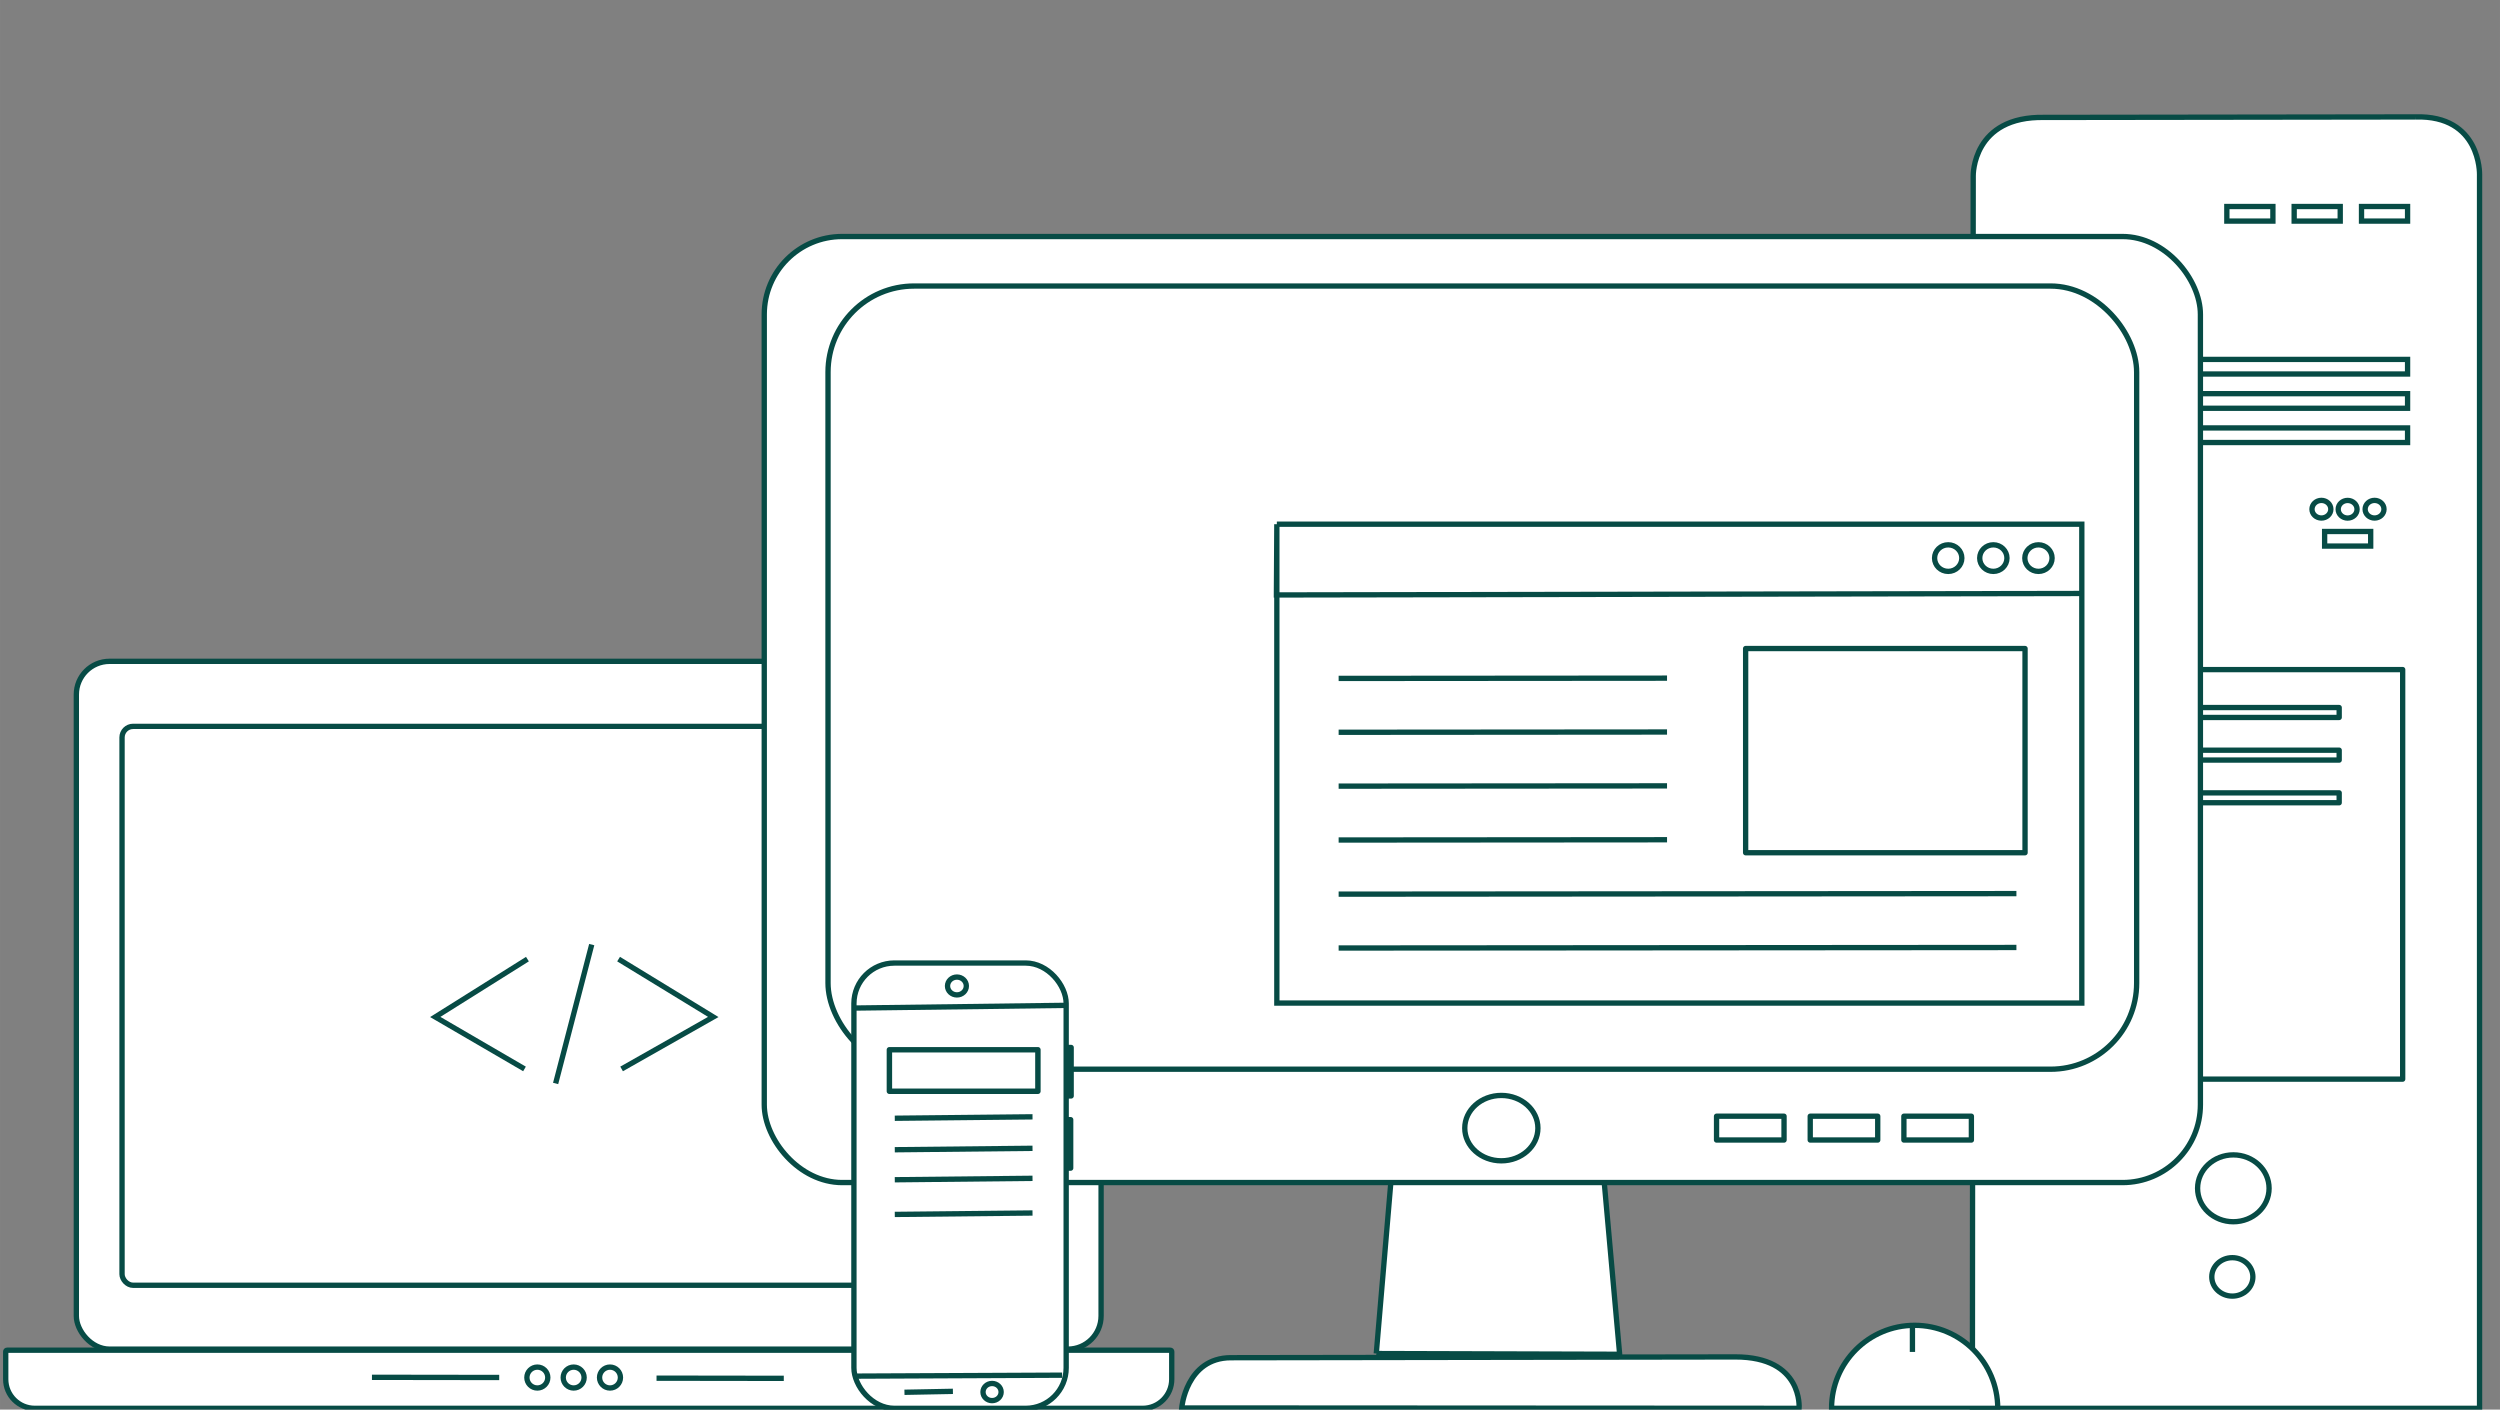<?xml version="1.0" encoding="UTF-8" standalone="no"?>
<svg
   xmlns:dc="http://purl.org/dc/elements/1.1/"
   xmlns:cc="http://creativecommons.org/ns#"
   xmlns:rdf="http://www.w3.org/1999/02/22-rdf-syntax-ns#"
   xmlns:svg="http://www.w3.org/2000/svg"
   xmlns="http://www.w3.org/2000/svg"
   xmlns:sodipodi="http://sodipodi.sourceforge.net/DTD/sodipodi-0.dtd"
   xmlns:inkscape="http://www.inkscape.org/namespaces/inkscape"
   width="470"
   height="265"
   viewBox="0 0 124.354 70.115"
   version="1.1"
   id="svg340"
   inkscape:version="1.0.2 (e86c870879, 2021-01-15, custom)"
   sodipodi:docname="background.svg">
  <rect x="0" y="0" width="124.354" height="70.115" fill="#808080" stroke="none"/>
  <defs
     id="defs334">
    <inkscape:path-effect
       effect="powerstroke"
       id="path-effect1379"
       is_visible="true"
       lpeversion="1"
       offset_points="0,0.132"
       sort_points="true"
       interpolator_type="CubicBezierJohan"
       interpolator_beta="0.2"
       start_linecap_type="zerowidth"
       linejoin_type="extrp_arc"
       miter_limit="4"
       scale_width="1"
       end_linecap_type="zerowidth" />
    <inkscape:path-effect
       effect="powerstroke"
       id="path-effect1375"
       is_visible="true"
       lpeversion="1"
       offset_points="0,0.132"
       sort_points="true"
       interpolator_type="CubicBezierJohan"
       interpolator_beta="0.2"
       start_linecap_type="zerowidth"
       linejoin_type="extrp_arc"
       miter_limit="4"
       scale_width="1"
       end_linecap_type="zerowidth" />
  </defs>
  <sodipodi:namedview
     id="base"
     pagecolor="#ffffff"
     bordercolor="#666666"
     borderopacity="1.0"
     inkscape:pageopacity="0.0"
     inkscape:pageshadow="2"
     inkscape:zoom="3.959798"
     inkscape:cx="139.49807"
     inkscape:cy="294.75952"
     inkscape:document-units="mm"
     inkscape:current-layer="layer1"
     inkscape:document-rotation="0"
     showgrid="false"
     units="px"
     inkscape:window-width="1920"
     inkscape:window-height="1001"
     inkscape:window-x="-9"
     inkscape:window-y="-9"
     inkscape:window-maximized="1" />
  <g
     inkscape:groupmode="layer"
     id="layer1"
     inkscape:label="merge layer">
    <g
       id="g1624-2"
       style="display:inline;fill:#ffffff;stroke-width:0.265;stroke-miterlimit:4;stroke-dasharray:none"
       transform="translate(-47.427,0.061)">
      <path
         style="fill:#ffffff;stroke:#074b45;stroke-width:0.265;stroke-linecap:butt;stroke-linejoin:miter;stroke-miterlimit:4;stroke-dasharray:none;stroke-opacity:1"
         d="m 167.578,5.755 -18.442,0.025 c -3.615,-0.082 -3.558,2.906 -3.558,2.906 L 145.538,69.993 h 25.226 V 8.619 c 0,0 0.073,-2.958 -3.186,-2.864"
         id="path417-2"
         sodipodi:nodetypes="ccccccc" />
      <ellipse
         style="fill:#ffffff;stroke:#074b45;stroke-width:0.265;stroke-miterlimit:4;stroke-dasharray:none;stroke-opacity:1"
         id="path441-4"
         cx="158.517"
         cy="59.048"
         rx="1.778"
         ry="1.663" />
      <ellipse
         style="fill:#ffffff;stroke:#074b45;stroke-width:0.265;stroke-miterlimit:4;stroke-dasharray:none;stroke-opacity:1"
         id="path441-5-5"
         cx="158.467"
         cy="63.454"
         rx="1.022"
         ry="0.956" />
      <rect
         style="fill:#ffffff;stroke:#074b45;stroke-width:0.265;stroke-miterlimit:4;stroke-dasharray:none;stroke-opacity:1"
         id="rect463-2"
         width="18.426"
         height="0.726"
         x="148.758"
         y="19.521" />
      <ellipse
         style="fill:#ffffff;stroke:#074b45;stroke-width:0.265;stroke-miterlimit:4;stroke-dasharray:none;stroke-opacity:1"
         id="path441-5-3-3"
         cx="164.202"
         cy="25.27"
         rx="0.469"
         ry="0.439" />
      <ellipse
         style="fill:#ffffff;stroke:#074b45;stroke-width:0.265;stroke-miterlimit:4;stroke-dasharray:none;stroke-opacity:1"
         id="path441-5-3-6-8"
         cx="165.542"
         cy="25.268"
         rx="0.469"
         ry="0.439" />
      <ellipse
         style="fill:#ffffff;stroke:#074b45;stroke-width:0.265;stroke-miterlimit:4;stroke-dasharray:none;stroke-opacity:1"
         id="path441-5-3-9-5"
         cx="162.898"
         cy="25.268"
         rx="0.469"
         ry="0.439" />
      <rect
         style="fill:#ffffff;stroke:#074b45;stroke-width:0.265;stroke-miterlimit:4;stroke-dasharray:none;stroke-opacity:1"
         id="rect463-7-3"
         width="18.426"
         height="0.726"
         x="148.758"
         y="21.225" />
      <rect
         style="fill:#ffffff;stroke:#074b45;stroke-width:0.265;stroke-miterlimit:4;stroke-dasharray:none;stroke-opacity:1"
         id="rect463-7-9-8"
         width="18.426"
         height="0.726"
         x="148.758"
         y="17.817" />
      <rect
         style="fill:#ffffff;stroke:#074b45;stroke-width:0.265;stroke-miterlimit:4;stroke-dasharray:none;stroke-opacity:1"
         id="rect463-7-8-6"
         width="2.291"
         height="0.726"
         x="163.058"
         y="26.376" />
      <rect
         style="fill:#ffffff;stroke:#074b45;stroke-width:0.265;stroke-miterlimit:4;stroke-dasharray:none;stroke-opacity:1"
         id="rect463-7-8-0-9"
         width="2.291"
         height="0.726"
         x="164.893"
         y="10.211" />
      <rect
         style="fill:#ffffff;stroke:#074b45;stroke-width:0.265;stroke-miterlimit:4;stroke-dasharray:none;stroke-opacity:1"
         id="rect463-7-8-0-2-5"
         width="2.291"
         height="0.726"
         x="161.543"
         y="10.211" />
      <rect
         style="fill:#ffffff;stroke:#074b45;stroke-width:0.265;stroke-miterlimit:4;stroke-dasharray:none;stroke-opacity:1"
         id="rect463-7-8-0-2-8-1"
         width="2.291"
         height="0.726"
         x="158.194"
         y="10.211" />
      <rect
         style="fill:#ffffff;stroke:#074b45;stroke-width:0.265;stroke-linecap:round;stroke-linejoin:round;stroke-miterlimit:4;stroke-dasharray:none;stroke-opacity:1"
         id="rect711-1"
         width="17.031"
         height="20.372"
         x="149.909"
         y="33.245" />
      <rect
         style="fill:#ffffff;stroke:#074b45;stroke-width:0.265;stroke-linecap:round;stroke-linejoin:round;stroke-miterlimit:4;stroke-dasharray:none;stroke-opacity:1"
         id="rect711-2-0"
         width="10.715"
         height="0.492"
         x="153.067"
         y="35.134" />
      <rect
         style="fill:#ffffff;stroke:#074b45;stroke-width:0.265;stroke-linecap:round;stroke-linejoin:round;stroke-miterlimit:4;stroke-dasharray:none;stroke-opacity:1"
         id="rect711-2-7-9"
         width="10.715"
         height="0.492"
         x="153.067"
         y="37.255" />
      <rect
         style="fill:#ffffff;stroke:#074b45;stroke-width:0.265;stroke-linecap:round;stroke-linejoin:round;stroke-miterlimit:4;stroke-dasharray:none;stroke-opacity:1"
         id="rect711-2-7-3-0"
         width="10.715"
         height="0.492"
         x="153.067"
         y="39.377" />
    </g>
    <path
       d="m 0.284,67.23 v 1.378 c 0,0.797 0.648,1.446 1.445,1.446 H 56.839 c 0.797,0 1.445,-0.648 1.445,-1.446 v -1.378 c 0,-0.037 -0.03,-0.067 -0.069,-0.067 H 0.352 c -0.039,0 -0.068,0.03 -0.068,0.067 z"
       id="path1818-9-7"
       stroke="#7510f7"
       stroke-width="2.081"
       fill="#ffffff"
       style="display:inline;fill:#ffffff;fill-opacity:1;fill-rule:evenodd;stroke:#074b45;stroke-width:0.265;stroke-miterlimit:4;stroke-dasharray:none;stroke-opacity:1" />
    <path
       style="display:inline;fill:#ffffff;stroke:#074b45;stroke-width:0.265;stroke-linecap:butt;stroke-linejoin:miter;stroke-miterlimit:4;stroke-dasharray:none;stroke-opacity:1"
       d="m 58.779,70.035 c 0,0 0.219,-2.497 2.451,-2.5 l 25.085,-0.039 c 3.388,-0.005 3.175,2.558 3.175,2.558 l -2.042,-0.003 z"
       id="path2121-1"
       sodipodi:nodetypes="cscccc" />
    <path
       d="m 95.238,70.054 c 2.283,0 4.133,0 4.133,0 0,-2.281 -1.85,-4.13 -4.133,-4.13 -2.283,0 -4.133,1.849 -4.133,4.13 0,0 1.85,0 4.133,0 z"
       id="path1927-3-0"
       stroke="#7510f7"
       stroke-width="2.081"
       fill="#ffffff"
       style="display:inline;fill:#ffffff;fill-rule:evenodd;stroke:#074b45;stroke-width:0.265;stroke-miterlimit:4;stroke-dasharray:none;stroke-opacity:1" />
    <rect
       id="rect1816-5-3"
       stroke="#7510f7"
       stroke-width="2.081"
       fill="#ffffff"
       x="3.797"
       y="32.896"
       width="50.973"
       height="34.213"
       rx="1.652"
       style="display:inline;fill:#ffffff;fill-rule:evenodd;stroke:#074b45;stroke-width:0.265;stroke-miterlimit:4;stroke-dasharray:none;stroke-opacity:1" />
    <rect
       id="Screen-2-0"
       stroke="#7510f7"
       stroke-width="2.081"
       fill="#ffffff"
       x="6.07"
       y="36.131"
       width="46.387"
       height="27.801"
       rx="0.551"
       style="display:inline;fill:#ffffff;fill-rule:evenodd;stroke:#074b45;stroke-width:0.265;stroke-miterlimit:4;stroke-dasharray:none;stroke-opacity:1" />
    <circle
       style="display:inline;fill:#ffffff;fill-opacity:1;stroke:#074b45;stroke-width:0.265;stroke-linecap:round;stroke-linejoin:round;stroke-miterlimit:4;stroke-dasharray:none;stroke-opacity:1"
       id="path1236-4"
       cx="28.535"
       cy="68.522"
       r="0.52" />
    <circle
       style="display:inline;fill:#ffffff;fill-opacity:1;stroke:#074b45;stroke-width:0.265;stroke-linecap:round;stroke-linejoin:round;stroke-miterlimit:4;stroke-dasharray:none;stroke-opacity:1"
       id="path1236-0-0"
       cx="30.342"
       cy="68.522"
       r="0.52" />
    <circle
       style="display:inline;fill:#ffffff;fill-opacity:1;stroke:#074b45;stroke-width:0.265;stroke-linecap:round;stroke-linejoin:round;stroke-miterlimit:4;stroke-dasharray:none;stroke-opacity:1"
       id="path1236-8-9"
       cx="26.728"
       cy="68.522"
       r="0.52" />
    <path
       style="display:inline;fill:#ffffff;stroke:#074b45;stroke-width:0.265;stroke-linecap:butt;stroke-linejoin:miter;stroke-miterlimit:4;stroke-dasharray:none;stroke-opacity:1"
       d="m 32.657,68.553 c 6.33,0.009 6.33,0.009 6.33,0.009 l -3.034,-0.004 z"
       id="path1323-7"
       sodipodi:nodetypes="cccc" />
    <path
       style="display:inline;fill:#ffffff;stroke:#074b45;stroke-width:0.265;stroke-linecap:butt;stroke-linejoin:miter;stroke-miterlimit:4;stroke-dasharray:none;stroke-opacity:1"
       d="m 18.501,68.51 c 6.33,0.009 6.33,0.009 6.33,0.009 l -3.034,-0.004 z"
       id="path1323-4-9"
       sodipodi:nodetypes="cccc" />
    <path
       style="display:inline;fill:#ffffff;stroke:#074b45;stroke-width:0.265;stroke-linecap:butt;stroke-linejoin:miter;stroke-miterlimit:4;stroke-dasharray:none;stroke-opacity:1"
       d="m 68.458,67.328 0.747,-8.769 10.562,-0.087 0.797,8.892 -12.106,-0.036"
       id="path2123-4" />
    <rect
       style="display:inline;fill:#ffffff;stroke:#074b45;stroke-width:0.265;stroke-linecap:round;stroke-linejoin:round;stroke-miterlimit:4;stroke-dasharray:none;stroke-opacity:1"
       id="rect2151-5"
       width="71.437"
       height="47.058"
       x="38.015"
       y="11.765"
       ry="3.874" />
    <rect
       style="display:inline;fill:#ffffff;stroke:#074b45;stroke-width:0.265;stroke-linecap:round;stroke-linejoin:round;stroke-miterlimit:4;stroke-dasharray:none;stroke-opacity:1"
       id="rect2153-0"
       width="65.094"
       height="38.957"
       x="41.187"
       y="14.228"
       ry="4.282" />
    <ellipse
       style="display:inline;fill:#ffffff;stroke:#074b45;stroke-width:0.265;stroke-linecap:round;stroke-linejoin:round;stroke-miterlimit:4;stroke-dasharray:none;stroke-opacity:1"
       id="path2155-2"
       cx="74.679"
       cy="56.115"
       rx="1.819"
       ry="1.626" />
    <rect
       style="display:inline;fill:#ffffff;stroke:#074b45;stroke-width:0.265;stroke-linecap:round;stroke-linejoin:round;stroke-miterlimit:4;stroke-dasharray:none;stroke-opacity:1"
       id="rect2157-8"
       width="3.357"
       height="1.184"
       x="94.703"
       y="55.523"
       ry="0" />
    <rect
       style="display:inline;fill:#ffffff;stroke:#074b45;stroke-width:0.265;stroke-linecap:round;stroke-linejoin:round;stroke-miterlimit:4;stroke-dasharray:none;stroke-opacity:1"
       id="rect2157-7-2"
       width="3.357"
       height="1.184"
       x="90.044"
       y="55.523"
       ry="0" />
    <rect
       style="display:inline;fill:#ffffff;stroke:#074b45;stroke-width:0.265;stroke-linecap:round;stroke-linejoin:round;stroke-miterlimit:4;stroke-dasharray:none;stroke-opacity:1"
       id="rect2157-7-7-6"
       width="3.357"
       height="1.184"
       x="85.384"
       y="55.523"
       ry="0" />
    <path
       style="display:inline;fill:#ffffff;stroke:#074b45;stroke-width:0.265;stroke-linecap:butt;stroke-linejoin:miter;stroke-miterlimit:4;stroke-dasharray:none;stroke-opacity:1"
       d="m 95.128,67.248 c 0,-1.313 0,-1.336 0,-1.336 z"
       id="path1100-6" />
    <rect
       style="display:inline;fill:#ffffff;fill-opacity:1;stroke:#074b45;stroke-width:0.265;stroke-linecap:round;stroke-linejoin:round;stroke-miterlimit:4;stroke-dasharray:none;stroke-opacity:1"
       id="rect1581-2"
       width="10.558"
       height="22.151"
       x="42.475"
       y="47.903"
       ry="2.014" />
    <path
       style="display:inline;fill:#ffffff;stroke:#074b45;stroke-width:0.265;stroke-linecap:butt;stroke-linejoin:miter;stroke-miterlimit:4;stroke-dasharray:none;stroke-opacity:1"
       d="M 42.445,50.143 52.941,50.009"
       id="path1605-4" />
    <ellipse
       style="display:inline;fill:#ffffff;fill-opacity:1;stroke:#074b45;stroke-width:0.265;stroke-linecap:round;stroke-linejoin:round;stroke-miterlimit:4;stroke-dasharray:none;stroke-opacity:1"
       id="path1607-3"
       cx="47.599"
       cy="49.045"
       rx="0.468"
       ry="0.444" />
    <rect
       style="display:inline;fill:#ffffff;fill-opacity:1;stroke:#074b45;stroke-width:0.265;stroke-linecap:round;stroke-linejoin:round;stroke-miterlimit:4;stroke-dasharray:none;stroke-opacity:1"
       id="rect1609-0"
       width="0.142"
       height="2.41"
       x="53.139"
       y="52.104" />
    <rect
       style="display:inline;fill:#ffffff;fill-opacity:1;stroke:#074b45;stroke-width:0.265;stroke-linecap:round;stroke-linejoin:round;stroke-miterlimit:4;stroke-dasharray:none;stroke-opacity:1"
       id="rect1609-2-9"
       width="0.142"
       height="2.41"
       x="53.115"
       y="55.695" />
    <path
       style="display:inline;fill:#ffffff;stroke:#074b45;stroke-width:0.265;stroke-linecap:butt;stroke-linejoin:miter;stroke-miterlimit:4;stroke-dasharray:none;stroke-opacity:1"
       d="m 42.626,68.451 10.205,-0.047"
       id="path1631-7" />
    <path
       style="display:inline;fill:#ffffff;stroke:#074b45;stroke-width:0.265;stroke-linecap:butt;stroke-linejoin:miter;stroke-miterlimit:4;stroke-dasharray:none;stroke-opacity:1"
       d="m 44.989,69.255 c 2.41,-0.047 2.41,-0.047 2.41,-0.047"
       id="path1633-5" />
    <ellipse
       style="display:inline;fill:#ffffff;fill-opacity:1;stroke:#074b45;stroke-width:0.265;stroke-linecap:round;stroke-linejoin:round;stroke-miterlimit:4;stroke-dasharray:none;stroke-opacity:1"
       id="path1635-5"
       cx="49.347"
       cy="69.243"
       rx="0.451"
       ry="0.427" />
    <path
       style="display:inline;fill:#ffffff;stroke:#074b45;stroke-width:0.265;stroke-linecap:butt;stroke-linejoin:miter;stroke-miterlimit:4;stroke-dasharray:none;stroke-opacity:1"
       d="M 63.512,26.075 H 103.553 V 49.894 H 63.512 V 26.075 l -0.021,3.519 40.001,-0.073"
       id="path1371-6"
       sodipodi:nodetypes="ccccccc" />
    <ellipse
       style="display:inline;fill:#ffffff;fill-opacity:1;stroke:#074b45;stroke-width:0.265;stroke-linecap:round;stroke-linejoin:round;stroke-miterlimit:4;stroke-dasharray:none;stroke-opacity:1"
       id="path1389-3"
       cx="101.396"
       cy="27.761"
       rx="0.678"
       ry="0.661" />
    <ellipse
       style="display:inline;fill:#ffffff;fill-opacity:1;stroke:#074b45;stroke-width:0.265;stroke-linecap:round;stroke-linejoin:round;stroke-miterlimit:4;stroke-dasharray:none;stroke-opacity:1"
       id="path1389-6-6"
       cx="99.152"
       cy="27.761"
       rx="0.678"
       ry="0.661" />
    <ellipse
       style="display:inline;fill:#ffffff;fill-opacity:1;stroke:#074b45;stroke-width:0.265;stroke-linecap:round;stroke-linejoin:round;stroke-miterlimit:4;stroke-dasharray:none;stroke-opacity:1"
       id="path1389-0-7"
       cx="96.907"
       cy="27.761"
       rx="0.678"
       ry="0.661" />
    <rect
       style="display:inline;fill:#ffffff;fill-opacity:1;stroke:#074b45;stroke-width:0.265;stroke-linecap:round;stroke-linejoin:round;stroke-miterlimit:4;stroke-dasharray:none;stroke-opacity:1"
       id="rect1420-6"
       width="13.898"
       height="10.156"
       x="86.831"
       y="32.26" />
    <path
       style="display:inline;fill:#ffffff;stroke:#074b45;stroke-width:0.265;stroke-linecap:butt;stroke-linejoin:miter;stroke-miterlimit:4;stroke-dasharray:none;stroke-opacity:1"
       d="m 66.586,36.425 16.335,-0.013"
       id="path1426-0" />
    <path
       style="display:inline;fill:#ffffff;stroke:#074b45;stroke-width:0.265;stroke-linecap:butt;stroke-linejoin:miter;stroke-miterlimit:4;stroke-dasharray:none;stroke-opacity:1"
       d="m 66.586,33.746 16.335,-0.013"
       id="path1426-3-9-4" />
    <path
       style="display:inline;fill:#ffffff;stroke:#074b45;stroke-width:0.265;stroke-linecap:butt;stroke-linejoin:miter;stroke-miterlimit:4;stroke-dasharray:none;stroke-opacity:1"
       d="M 66.586,41.784 82.922,41.771"
       id="path1426-3-4-3" />
    <path
       style="display:inline;fill:#ffffff;stroke:#074b45;stroke-width:0.265;stroke-linecap:butt;stroke-linejoin:miter;stroke-miterlimit:4;stroke-dasharray:none;stroke-opacity:1"
       d="M 66.586,44.477 100.3,44.45"
       id="path1426-9-8" />
    <path
       style="display:inline;fill:#ffffff;stroke:#074b45;stroke-width:0.265;stroke-linecap:butt;stroke-linejoin:miter;stroke-miterlimit:4;stroke-dasharray:none;stroke-opacity:1"
       d="M 66.586,47.156 100.3,47.13"
       id="path1426-9-2-7" />
    <path
       style="display:inline;fill:#ffffff;stroke:#074b45;stroke-width:0.265;stroke-linecap:butt;stroke-linejoin:miter;stroke-miterlimit:4;stroke-dasharray:none;stroke-opacity:1"
       d="m 66.586,39.104 16.335,-0.013"
       id="path1426-3-4-6-1" />
    <path
       style="display:inline;fill:#ffffff;stroke:#074b45;stroke-width:0.265;stroke-linecap:butt;stroke-linejoin:miter;stroke-miterlimit:4;stroke-dasharray:none;stroke-opacity:1"
       d="m 26.235,47.708 -4.585,2.878 4.439,2.585"
       id="path1555-41" />
    <path
       style="display:inline;fill:#ffffff;stroke:#074b45;stroke-width:0.265;stroke-linecap:butt;stroke-linejoin:miter;stroke-miterlimit:4;stroke-dasharray:none;stroke-opacity:1"
       d="m 29.433,46.986 -1.796,6.908"
       id="path1557-3"
       sodipodi:nodetypes="cc" />
    <path
       style="display:inline;fill:#ffffff;stroke:#074b45;stroke-width:0.265;stroke-linecap:butt;stroke-linejoin:miter;stroke-miterlimit:4;stroke-dasharray:none;stroke-opacity:1"
       d="m 30.769,47.708 4.71,2.878 -4.56,2.585"
       id="path1555-4-1" />
    <rect
       style="display:inline;fill:#ffffff;stroke:#074b45;stroke-width:0.271;stroke-linecap:round;stroke-linejoin:round;stroke-miterlimit:4;stroke-dasharray:none"
       id="rect1157-3"
       width="7.387"
       height="2.065"
       x="44.24"
       y="52.217" />
    <path
       style="display:inline;fill:#ffffff;stroke:#074b45;stroke-width:0.265px;stroke-linecap:butt;stroke-linejoin:miter;stroke-opacity:1"
       d="m 44.508,55.624 6.851,-0.071"
       id="path1179-9" />
    <path
       style="display:inline;fill:#ffffff;stroke:#074b45;stroke-width:0.265px;stroke-linecap:butt;stroke-linejoin:miter;stroke-opacity:1"
       d="m 44.508,57.19 6.851,-0.071"
       id="path1179-3-0" />
    <path
       style="display:inline;fill:#ffffff;stroke:#074b45;stroke-width:0.265px;stroke-linecap:butt;stroke-linejoin:miter;stroke-opacity:1"
       d="m 44.508,58.683 6.851,-0.071"
       id="path1179-3-9-6" />
    <path
       style="display:inline;fill:#ffffff;stroke:#074b45;stroke-width:0.265px;stroke-linecap:butt;stroke-linejoin:miter;stroke-opacity:1"
       d="m 44.508,60.408 6.851,-0.071"
       id="path1179-3-5-8" />
  </g>
</svg>
